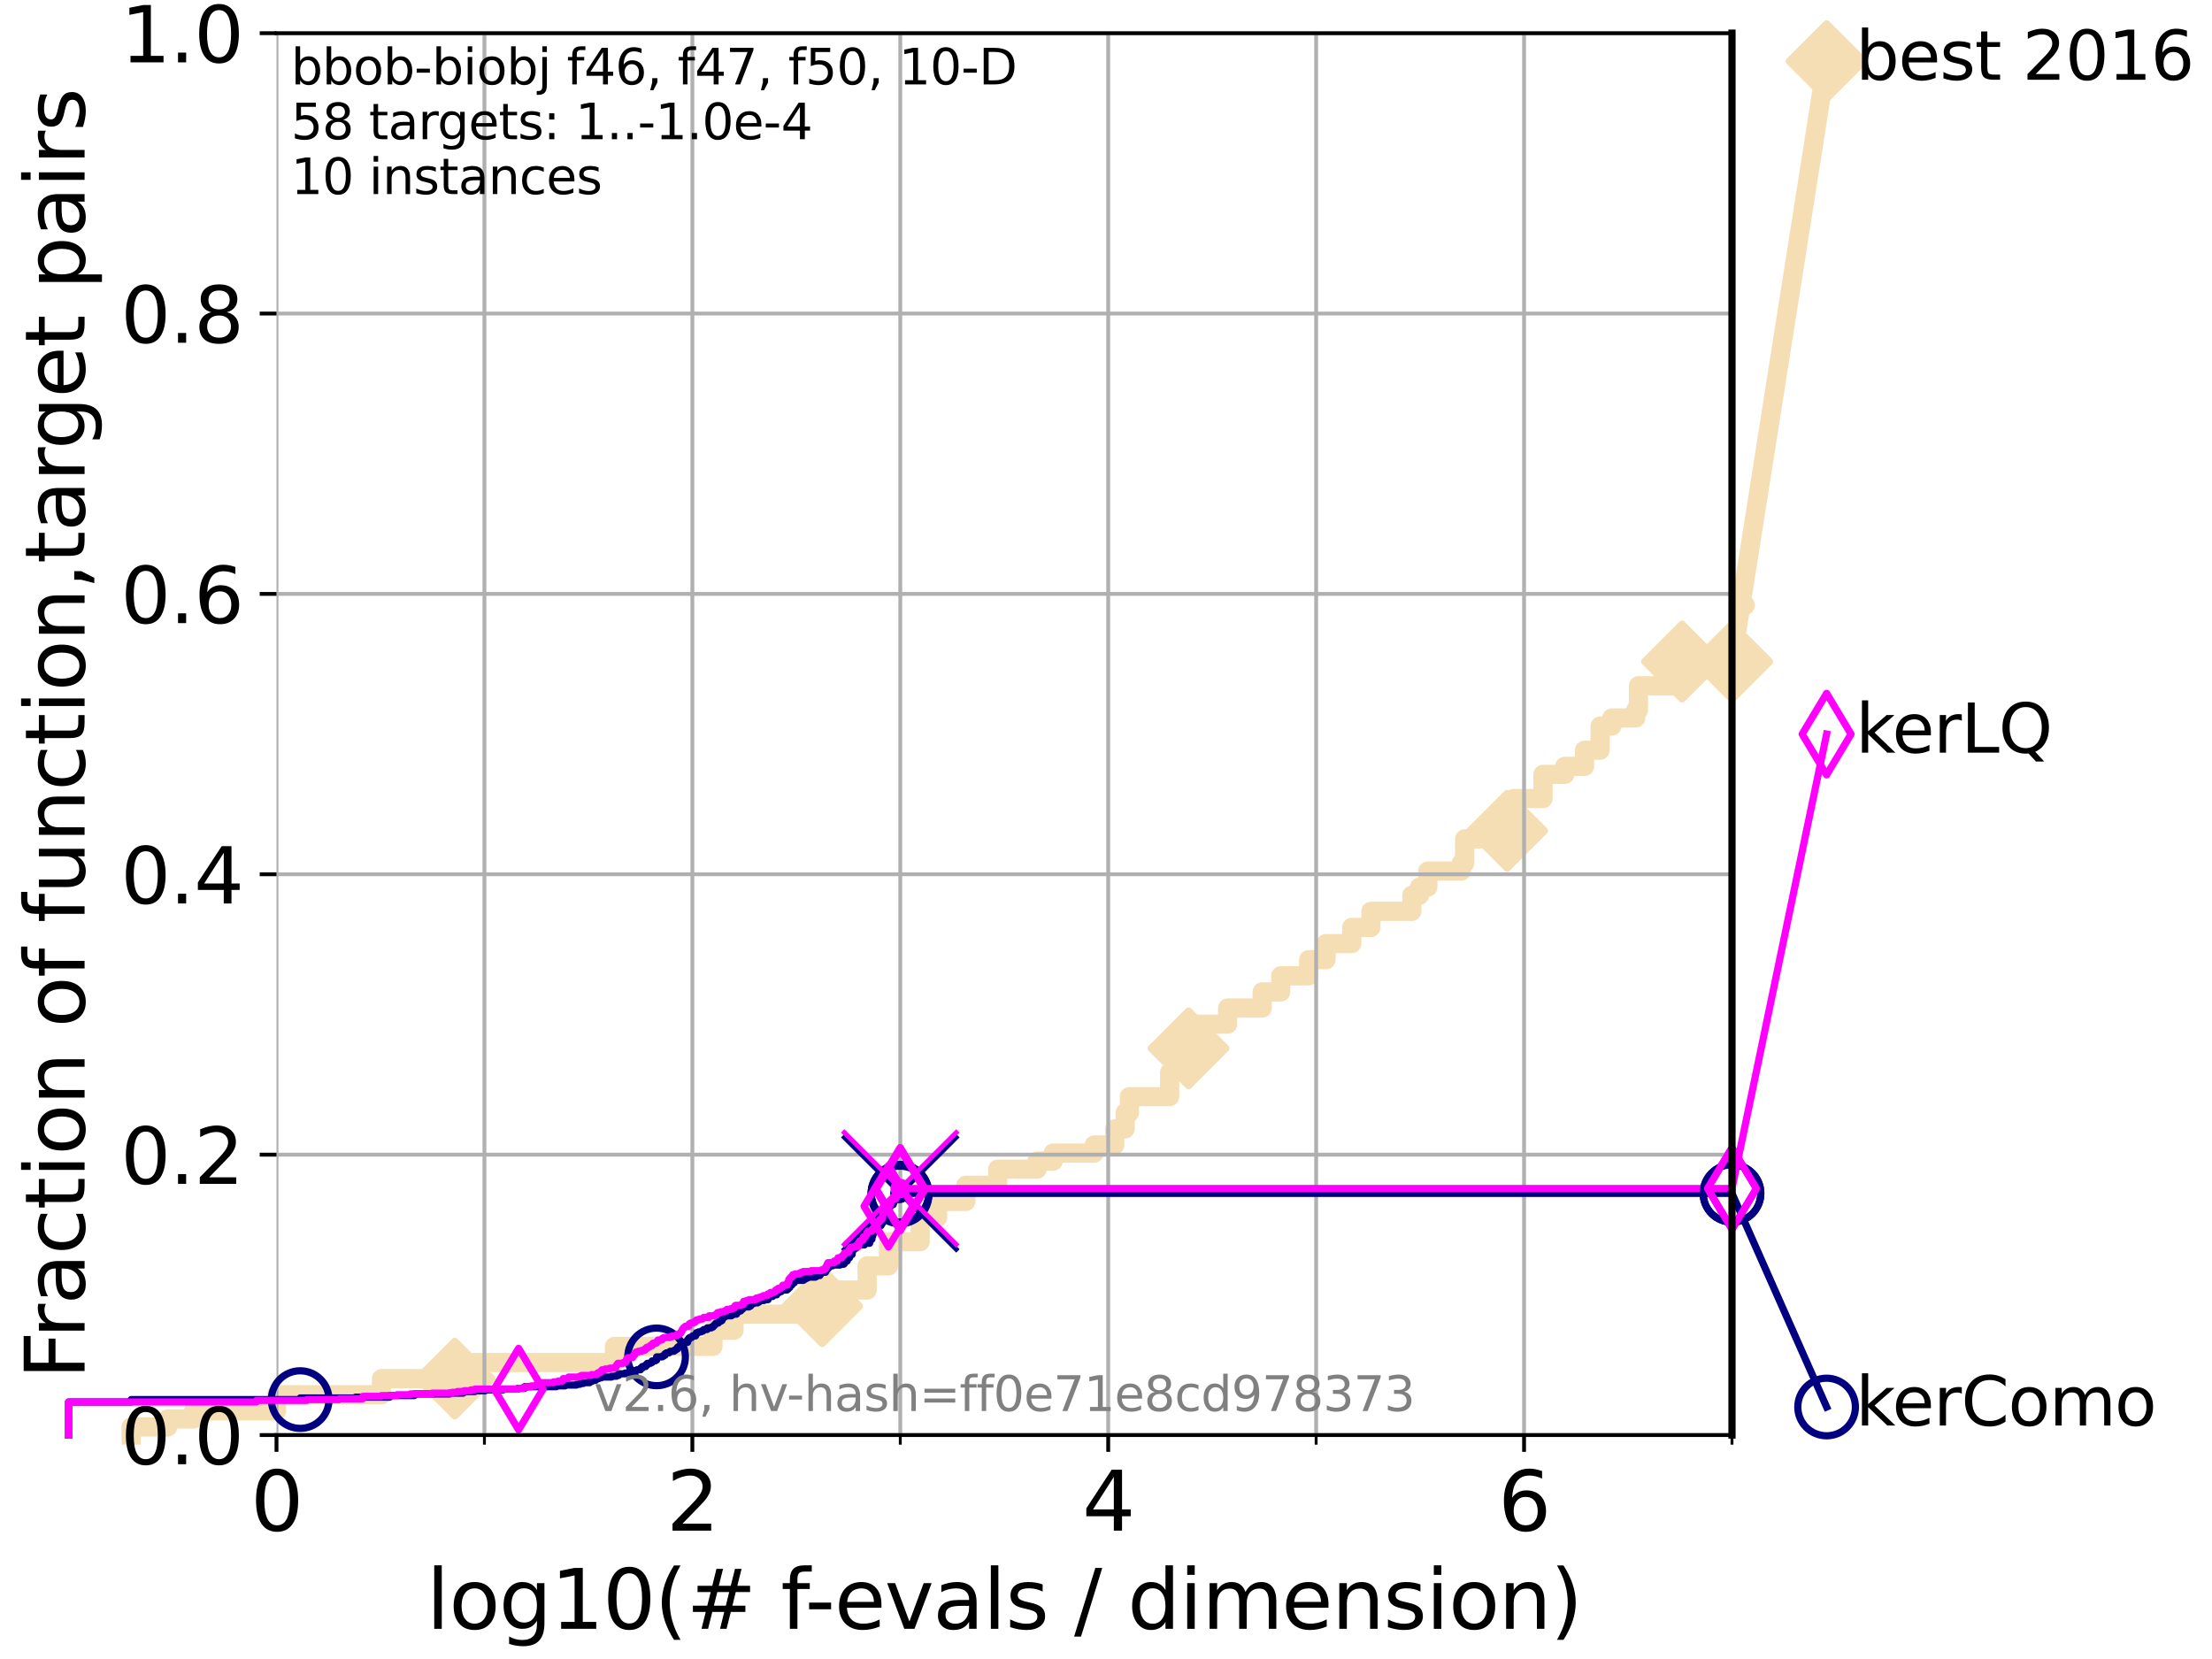 <?xml version="1.0" encoding="utf-8" standalone="no"?>
<!DOCTYPE svg PUBLIC "-//W3C//DTD SVG 1.1//EN"
  "http://www.w3.org/Graphics/SVG/1.1/DTD/svg11.dtd">
<svg xmlns:xlink="http://www.w3.org/1999/xlink" width="460.8pt" height="345.6pt" viewBox="0 0 460.8 345.6" xmlns="http://www.w3.org/2000/svg" version="1.1">
 <defs>
  <style type="text/css">*{stroke-linejoin: round; stroke-linecap: butt}</style>
 </defs>
 <g id="figure_1">
  <g id="patch_1">
   <path d="M 0 345.6 
L 460.8 345.6 
L 460.8 0 
L 0 0 
z
" style="fill: #ffffff"/>
  </g>
  <g id="axes_1">
   <g id="patch_2">
    <path d="M 57.6 298.944 
L 360.806 298.944 
L 360.806 6.912 
L 57.6 6.912 
z
" style="fill: #ffffff"/>
   </g>
   <g id="line2d_1">
    <path d="M 27.324 298.944 
L 27.324 297.266 
L 34.951 297.266 
L 34.951 295.587 
L 40.363 295.587 
L 40.363 293.909 
L 57.6 293.909 
L 57.6 290.552 
L 79.481 290.552 
L 79.481 287.196 
L 94.736 287.196 
L 94.736 283.839 
L 128.001 283.839 
L 128.001 280.482 
L 148.533 280.482 
L 148.533 277.126 
L 152.907 277.126 
L 152.907 273.769 
L 170.459 273.769 
L 170.459 272.09 
L 171.271 272.09 
L 171.271 270.412 
L 172.161 270.412 
L 172.161 268.734 
L 180.641 268.734 
L 180.641 263.699 
L 185.104 263.699 
L 185.104 258.664 
L 191.68 258.664 
L 191.68 253.629 
L 195.322 253.629 
L 195.322 250.272 
L 201.204 250.272 
L 201.204 246.915 
L 207.842 246.915 
L 207.842 243.559 
L 216.043 243.559 
L 216.043 241.88 
L 219.408 241.88 
L 219.408 240.202 
L 227.947 240.202 
L 227.947 238.524 
L 232.221 238.524 
L 232.221 235.167 
L 234.391 235.167 
L 234.391 231.81 
L 235.284 231.81 
L 235.284 228.454 
L 243.655 228.454 
L 243.655 223.418 
L 247.596 223.418 
L 247.596 218.383 
L 249.877 218.383 
L 249.877 213.348 
L 255.731 213.348 
L 255.731 209.992 
L 262.932 209.992 
L 262.932 206.635 
L 266.794 206.635 
L 266.794 203.278 
L 272.617 203.278 
L 272.617 199.922 
L 276.247 199.922 
L 276.247 196.565 
L 281.594 196.565 
L 281.594 193.208 
L 285.587 193.208 
L 285.587 189.852 
L 294.11 189.852 
L 294.11 186.495 
L 295.692 186.495 
L 295.692 184.817 
L 297.444 184.817 
L 297.444 181.46 
L 304.409 181.46 
L 304.409 179.782 
L 305.119 179.782 
L 305.119 174.746 
L 312.685 174.746 
L 312.685 173.068 
L 313.961 173.068 
L 313.961 171.39 
L 315.352 171.39 
L 315.352 166.355 
L 321.434 166.355 
L 321.434 161.32 
L 325.959 161.32 
L 325.959 159.641 
L 330.085 159.641 
L 330.085 156.285 
L 333.328 156.285 
L 333.328 151.25 
L 335.784 151.25 
L 335.784 149.571 
L 340.748 149.571 
L 340.748 147.893 
L 341.316 147.893 
L 341.316 142.858 
L 350.398 142.858 
L 350.398 137.823 
L 360.806 137.823 
" style="fill: none; stroke: #f5deb3; stroke-width: 4; stroke-linecap: square"/>
   </g>
   <g id="line2d_2">
    <defs>
     <path id="medb16f8cad" d="M -0 7.778 
L 7.778 0 
L 0 -7.778 
L -7.778 -0 
z
" style="stroke: #f5deb3; stroke-width: 1.5; stroke-linejoin: miter"/>
    </defs>
    <g>
     <use xlink:href="#medb16f8cad" x="94.736" y="287.196" style="fill: #f5deb3; stroke: #f5deb3; stroke-width: 1.5; stroke-linejoin: miter"/>
     <use xlink:href="#medb16f8cad" x="171.271" y="272.09" style="fill: #f5deb3; stroke: #f5deb3; stroke-width: 1.5; stroke-linejoin: miter"/>
     <use xlink:href="#medb16f8cad" x="247.596" y="218.383" style="fill: #f5deb3; stroke: #f5deb3; stroke-width: 1.5; stroke-linejoin: miter"/>
     <use xlink:href="#medb16f8cad" x="313.961" y="173.068" style="fill: #f5deb3; stroke: #f5deb3; stroke-width: 1.5; stroke-linejoin: miter"/>
     <use xlink:href="#medb16f8cad" x="350.398" y="137.823" style="fill: #f5deb3; stroke: #f5deb3; stroke-width: 1.5; stroke-linejoin: miter"/>
     <use xlink:href="#medb16f8cad" x="360.806" y="137.823" style="fill: #f5deb3; stroke: #f5deb3; stroke-width: 1.5; stroke-linejoin: miter"/>
    </g>
   </g>
   <g id="line2d_3">
    <path style="fill: none; stroke: #f5deb3; stroke-width: 4; stroke-linecap: square"/>
    <g/>
   </g>
   <g id="line2d_4">
    <path d="M 360.806 137.823 
L 380.515 12.753 
" style="fill: none; stroke: #f5deb3; stroke-width: 4; stroke-linecap: square"/>
    <g>
     <use xlink:href="#medb16f8cad" x="360.806" y="137.823" style="fill: #f5deb3; stroke: #f5deb3; stroke-width: 1.5; stroke-linejoin: miter"/>
     <use xlink:href="#medb16f8cad" x="380.515" y="12.753" style="fill: #f5deb3; stroke: #f5deb3; stroke-width: 1.5; stroke-linejoin: miter"/>
    </g>
   </g>
   <g id="matplotlib.axis_1">
    <g id="xtick_1">
     <g id="line2d_5">
      <path d="M 57.6 298.944 
L 57.6 6.912 
" clip-path="url(#p1144f8230e)" style="fill: none; stroke: #b0b0b0; stroke-width: 0.8; stroke-linecap: square"/>
     </g>
     <g id="line2d_6">
      <defs>
       <path id="me367afd638" d="M 0 0 
L 0 3.5 
" style="stroke: #000000; stroke-width: 0.8"/>
      </defs>
      <g>
       <use xlink:href="#me367afd638" x="57.6" y="298.944" style="stroke: #000000; stroke-width: 0.8"/>
      </g>
     </g>
     <g id="text_1">
      <!-- 0 -->
      <g transform="translate(52.192 318.861) scale(0.17 -0.17)">
       <defs>
        <path id="DejaVuSans-30" d="M 2034 4250 
Q 1547 4250 1301 3770 
Q 1056 3291 1056 2328 
Q 1056 1369 1301 889 
Q 1547 409 2034 409 
Q 2525 409 2770 889 
Q 3016 1369 3016 2328 
Q 3016 3291 2770 3770 
Q 2525 4250 2034 4250 
z
M 2034 4750 
Q 2819 4750 3233 4129 
Q 3647 3509 3647 2328 
Q 3647 1150 3233 529 
Q 2819 -91 2034 -91 
Q 1250 -91 836 529 
Q 422 1150 422 2328 
Q 422 3509 836 4129 
Q 1250 4750 2034 4750 
z
" transform="scale(0.016)"/>
       </defs>
       <use xlink:href="#DejaVuSans-30"/>
      </g>
     </g>
    </g>
    <g id="xtick_2">
     <g id="line2d_7">
      <path d="M 144.23 298.944 
L 144.23 6.912 
" clip-path="url(#p1144f8230e)" style="fill: none; stroke: #b0b0b0; stroke-width: 0.8; stroke-linecap: square"/>
     </g>
     <g id="line2d_8">
      <g>
       <use xlink:href="#me367afd638" x="144.23" y="298.944" style="stroke: #000000; stroke-width: 0.8"/>
      </g>
     </g>
     <g id="text_2">
      <!-- 2 -->
      <g transform="translate(138.822 318.861) scale(0.17 -0.17)">
       <defs>
        <path id="DejaVuSans-32" d="M 1228 531 
L 3431 531 
L 3431 0 
L 469 0 
L 469 531 
Q 828 903 1448 1529 
Q 2069 2156 2228 2338 
Q 2531 2678 2651 2914 
Q 2772 3150 2772 3378 
Q 2772 3750 2511 3984 
Q 2250 4219 1831 4219 
Q 1534 4219 1204 4116 
Q 875 4013 500 3803 
L 500 4441 
Q 881 4594 1212 4672 
Q 1544 4750 1819 4750 
Q 2544 4750 2975 4387 
Q 3406 4025 3406 3419 
Q 3406 3131 3298 2873 
Q 3191 2616 2906 2266 
Q 2828 2175 2409 1742 
Q 1991 1309 1228 531 
z
" transform="scale(0.016)"/>
       </defs>
       <use xlink:href="#DejaVuSans-32"/>
      </g>
     </g>
    </g>
    <g id="xtick_3">
     <g id="line2d_9">
      <path d="M 230.861 298.944 
L 230.861 6.912 
" clip-path="url(#p1144f8230e)" style="fill: none; stroke: #b0b0b0; stroke-width: 0.8; stroke-linecap: square"/>
     </g>
     <g id="line2d_10">
      <g>
       <use xlink:href="#me367afd638" x="230.861" y="298.944" style="stroke: #000000; stroke-width: 0.8"/>
      </g>
     </g>
     <g id="text_3">
      <!-- 4 -->
      <g transform="translate(225.453 318.861) scale(0.17 -0.17)">
       <defs>
        <path id="DejaVuSans-34" d="M 2419 4116 
L 825 1625 
L 2419 1625 
L 2419 4116 
z
M 2253 4666 
L 3047 4666 
L 3047 1625 
L 3713 1625 
L 3713 1100 
L 3047 1100 
L 3047 0 
L 2419 0 
L 2419 1100 
L 313 1100 
L 313 1709 
L 2253 4666 
z
" transform="scale(0.016)"/>
       </defs>
       <use xlink:href="#DejaVuSans-34"/>
      </g>
     </g>
    </g>
    <g id="xtick_4">
     <g id="line2d_11">
      <path d="M 317.491 298.944 
L 317.491 6.912 
" clip-path="url(#p1144f8230e)" style="fill: none; stroke: #b0b0b0; stroke-width: 0.8; stroke-linecap: square"/>
     </g>
     <g id="line2d_12">
      <g>
       <use xlink:href="#me367afd638" x="317.491" y="298.944" style="stroke: #000000; stroke-width: 0.8"/>
      </g>
     </g>
     <g id="text_4">
      <!-- 6 -->
      <g transform="translate(312.083 318.861) scale(0.17 -0.17)">
       <defs>
        <path id="DejaVuSans-36" d="M 2113 2584 
Q 1688 2584 1439 2293 
Q 1191 2003 1191 1497 
Q 1191 994 1439 701 
Q 1688 409 2113 409 
Q 2538 409 2786 701 
Q 3034 994 3034 1497 
Q 3034 2003 2786 2293 
Q 2538 2584 2113 2584 
z
M 3366 4563 
L 3366 3988 
Q 3128 4100 2886 4159 
Q 2644 4219 2406 4219 
Q 1781 4219 1451 3797 
Q 1122 3375 1075 2522 
Q 1259 2794 1537 2939 
Q 1816 3084 2150 3084 
Q 2853 3084 3261 2657 
Q 3669 2231 3669 1497 
Q 3669 778 3244 343 
Q 2819 -91 2113 -91 
Q 1303 -91 875 529 
Q 447 1150 447 2328 
Q 447 3434 972 4092 
Q 1497 4750 2381 4750 
Q 2619 4750 2861 4703 
Q 3103 4656 3366 4563 
z
" transform="scale(0.016)"/>
       </defs>
       <use xlink:href="#DejaVuSans-36"/>
      </g>
     </g>
    </g>
    <g id="xtick_5">
     <g id="line2d_13">
      <path d="M 100.915 298.944 
L 100.915 6.912 
" clip-path="url(#p1144f8230e)" style="fill: none; stroke: #b0b0b0; stroke-width: 0.8; stroke-linecap: square"/>
     </g>
     <g id="line2d_14">
      <defs>
       <path id="mad104cb296" d="M 0 0 
L 0 2 
" style="stroke: #000000; stroke-width: 0.6"/>
      </defs>
      <g>
       <use xlink:href="#mad104cb296" x="100.915" y="298.944" style="stroke: #000000; stroke-width: 0.6"/>
      </g>
     </g>
    </g>
    <g id="xtick_6">
     <g id="line2d_15">
      <path d="M 187.546 298.944 
L 187.546 6.912 
" clip-path="url(#p1144f8230e)" style="fill: none; stroke: #b0b0b0; stroke-width: 0.8; stroke-linecap: square"/>
     </g>
     <g id="line2d_16">
      <g>
       <use xlink:href="#mad104cb296" x="187.546" y="298.944" style="stroke: #000000; stroke-width: 0.6"/>
      </g>
     </g>
    </g>
    <g id="xtick_7">
     <g id="line2d_17">
      <path d="M 274.176 298.944 
L 274.176 6.912 
" clip-path="url(#p1144f8230e)" style="fill: none; stroke: #b0b0b0; stroke-width: 0.8; stroke-linecap: square"/>
     </g>
     <g id="line2d_18">
      <g>
       <use xlink:href="#mad104cb296" x="274.176" y="298.944" style="stroke: #000000; stroke-width: 0.6"/>
      </g>
     </g>
    </g>
    <g id="xtick_8">
     <g id="line2d_19">
      <path d="M 360.806 298.944 
L 360.806 6.912 
" clip-path="url(#p1144f8230e)" style="fill: none; stroke: #b0b0b0; stroke-width: 0.8; stroke-linecap: square"/>
     </g>
     <g id="line2d_20">
      <g>
       <use xlink:href="#mad104cb296" x="360.806" y="298.944" style="stroke: #000000; stroke-width: 0.6"/>
      </g>
     </g>
    </g>
    <g id="text_5">
     <!-- log10(# f-evals / dimension) -->
     <g transform="translate(88.823 339.314) scale(0.17 -0.17)">
      <defs>
       <path id="DejaVuSans-6c" d="M 603 4863 
L 1178 4863 
L 1178 0 
L 603 0 
L 603 4863 
z
" transform="scale(0.016)"/>
       <path id="DejaVuSans-6f" d="M 1959 3097 
Q 1497 3097 1228 2736 
Q 959 2375 959 1747 
Q 959 1119 1226 758 
Q 1494 397 1959 397 
Q 2419 397 2687 759 
Q 2956 1122 2956 1747 
Q 2956 2369 2687 2733 
Q 2419 3097 1959 3097 
z
M 1959 3584 
Q 2709 3584 3137 3096 
Q 3566 2609 3566 1747 
Q 3566 888 3137 398 
Q 2709 -91 1959 -91 
Q 1206 -91 779 398 
Q 353 888 353 1747 
Q 353 2609 779 3096 
Q 1206 3584 1959 3584 
z
" transform="scale(0.016)"/>
       <path id="DejaVuSans-67" d="M 2906 1791 
Q 2906 2416 2648 2759 
Q 2391 3103 1925 3103 
Q 1463 3103 1205 2759 
Q 947 2416 947 1791 
Q 947 1169 1205 825 
Q 1463 481 1925 481 
Q 2391 481 2648 825 
Q 2906 1169 2906 1791 
z
M 3481 434 
Q 3481 -459 3084 -895 
Q 2688 -1331 1869 -1331 
Q 1566 -1331 1297 -1286 
Q 1028 -1241 775 -1147 
L 775 -588 
Q 1028 -725 1275 -790 
Q 1522 -856 1778 -856 
Q 2344 -856 2625 -561 
Q 2906 -266 2906 331 
L 2906 616 
Q 2728 306 2450 153 
Q 2172 0 1784 0 
Q 1141 0 747 490 
Q 353 981 353 1791 
Q 353 2603 747 3093 
Q 1141 3584 1784 3584 
Q 2172 3584 2450 3431 
Q 2728 3278 2906 2969 
L 2906 3500 
L 3481 3500 
L 3481 434 
z
" transform="scale(0.016)"/>
       <path id="DejaVuSans-31" d="M 794 531 
L 1825 531 
L 1825 4091 
L 703 3866 
L 703 4441 
L 1819 4666 
L 2450 4666 
L 2450 531 
L 3481 531 
L 3481 0 
L 794 0 
L 794 531 
z
" transform="scale(0.016)"/>
       <path id="DejaVuSans-28" d="M 1984 4856 
Q 1566 4138 1362 3434 
Q 1159 2731 1159 2009 
Q 1159 1288 1364 580 
Q 1569 -128 1984 -844 
L 1484 -844 
Q 1016 -109 783 600 
Q 550 1309 550 2009 
Q 550 2706 781 3412 
Q 1013 4119 1484 4856 
L 1984 4856 
z
" transform="scale(0.016)"/>
       <path id="DejaVuSans-23" d="M 3272 2816 
L 2363 2816 
L 2100 1772 
L 3016 1772 
L 3272 2816 
z
M 2803 4594 
L 2478 3297 
L 3391 3297 
L 3719 4594 
L 4219 4594 
L 3897 3297 
L 4872 3297 
L 4872 2816 
L 3775 2816 
L 3519 1772 
L 4513 1772 
L 4513 1294 
L 3397 1294 
L 3072 0 
L 2572 0 
L 2894 1294 
L 1978 1294 
L 1656 0 
L 1153 0 
L 1478 1294 
L 494 1294 
L 494 1772 
L 1594 1772 
L 1856 2816 
L 850 2816 
L 850 3297 
L 1978 3297 
L 2297 4594 
L 2803 4594 
z
" transform="scale(0.016)"/>
       <path id="DejaVuSans-20" transform="scale(0.016)"/>
       <path id="DejaVuSans-66" d="M 2375 4863 
L 2375 4384 
L 1825 4384 
Q 1516 4384 1395 4259 
Q 1275 4134 1275 3809 
L 1275 3500 
L 2222 3500 
L 2222 3053 
L 1275 3053 
L 1275 0 
L 697 0 
L 697 3053 
L 147 3053 
L 147 3500 
L 697 3500 
L 697 3744 
Q 697 4328 969 4595 
Q 1241 4863 1831 4863 
L 2375 4863 
z
" transform="scale(0.016)"/>
       <path id="DejaVuSans-2d" d="M 313 2009 
L 1997 2009 
L 1997 1497 
L 313 1497 
L 313 2009 
z
" transform="scale(0.016)"/>
       <path id="DejaVuSans-65" d="M 3597 1894 
L 3597 1613 
L 953 1613 
Q 991 1019 1311 708 
Q 1631 397 2203 397 
Q 2534 397 2845 478 
Q 3156 559 3463 722 
L 3463 178 
Q 3153 47 2828 -22 
Q 2503 -91 2169 -91 
Q 1331 -91 842 396 
Q 353 884 353 1716 
Q 353 2575 817 3079 
Q 1281 3584 2069 3584 
Q 2775 3584 3186 3129 
Q 3597 2675 3597 1894 
z
M 3022 2063 
Q 3016 2534 2758 2815 
Q 2500 3097 2075 3097 
Q 1594 3097 1305 2825 
Q 1016 2553 972 2059 
L 3022 2063 
z
" transform="scale(0.016)"/>
       <path id="DejaVuSans-76" d="M 191 3500 
L 800 3500 
L 1894 563 
L 2988 3500 
L 3597 3500 
L 2284 0 
L 1503 0 
L 191 3500 
z
" transform="scale(0.016)"/>
       <path id="DejaVuSans-61" d="M 2194 1759 
Q 1497 1759 1228 1600 
Q 959 1441 959 1056 
Q 959 750 1161 570 
Q 1363 391 1709 391 
Q 2188 391 2477 730 
Q 2766 1069 2766 1631 
L 2766 1759 
L 2194 1759 
z
M 3341 1997 
L 3341 0 
L 2766 0 
L 2766 531 
Q 2569 213 2275 61 
Q 1981 -91 1556 -91 
Q 1019 -91 701 211 
Q 384 513 384 1019 
Q 384 1609 779 1909 
Q 1175 2209 1959 2209 
L 2766 2209 
L 2766 2266 
Q 2766 2663 2505 2880 
Q 2244 3097 1772 3097 
Q 1472 3097 1187 3025 
Q 903 2953 641 2809 
L 641 3341 
Q 956 3463 1253 3523 
Q 1550 3584 1831 3584 
Q 2591 3584 2966 3190 
Q 3341 2797 3341 1997 
z
" transform="scale(0.016)"/>
       <path id="DejaVuSans-73" d="M 2834 3397 
L 2834 2853 
Q 2591 2978 2328 3040 
Q 2066 3103 1784 3103 
Q 1356 3103 1142 2972 
Q 928 2841 928 2578 
Q 928 2378 1081 2264 
Q 1234 2150 1697 2047 
L 1894 2003 
Q 2506 1872 2764 1633 
Q 3022 1394 3022 966 
Q 3022 478 2636 193 
Q 2250 -91 1575 -91 
Q 1294 -91 989 -36 
Q 684 19 347 128 
L 347 722 
Q 666 556 975 473 
Q 1284 391 1588 391 
Q 1994 391 2212 530 
Q 2431 669 2431 922 
Q 2431 1156 2273 1281 
Q 2116 1406 1581 1522 
L 1381 1569 
Q 847 1681 609 1914 
Q 372 2147 372 2553 
Q 372 3047 722 3315 
Q 1072 3584 1716 3584 
Q 2034 3584 2315 3537 
Q 2597 3491 2834 3397 
z
" transform="scale(0.016)"/>
       <path id="DejaVuSans-2f" d="M 1625 4666 
L 2156 4666 
L 531 -594 
L 0 -594 
L 1625 4666 
z
" transform="scale(0.016)"/>
       <path id="DejaVuSans-64" d="M 2906 2969 
L 2906 4863 
L 3481 4863 
L 3481 0 
L 2906 0 
L 2906 525 
Q 2725 213 2448 61 
Q 2172 -91 1784 -91 
Q 1150 -91 751 415 
Q 353 922 353 1747 
Q 353 2572 751 3078 
Q 1150 3584 1784 3584 
Q 2172 3584 2448 3432 
Q 2725 3281 2906 2969 
z
M 947 1747 
Q 947 1113 1208 752 
Q 1469 391 1925 391 
Q 2381 391 2643 752 
Q 2906 1113 2906 1747 
Q 2906 2381 2643 2742 
Q 2381 3103 1925 3103 
Q 1469 3103 1208 2742 
Q 947 2381 947 1747 
z
" transform="scale(0.016)"/>
       <path id="DejaVuSans-69" d="M 603 3500 
L 1178 3500 
L 1178 0 
L 603 0 
L 603 3500 
z
M 603 4863 
L 1178 4863 
L 1178 4134 
L 603 4134 
L 603 4863 
z
" transform="scale(0.016)"/>
       <path id="DejaVuSans-6d" d="M 3328 2828 
Q 3544 3216 3844 3400 
Q 4144 3584 4550 3584 
Q 5097 3584 5394 3201 
Q 5691 2819 5691 2113 
L 5691 0 
L 5113 0 
L 5113 2094 
Q 5113 2597 4934 2840 
Q 4756 3084 4391 3084 
Q 3944 3084 3684 2787 
Q 3425 2491 3425 1978 
L 3425 0 
L 2847 0 
L 2847 2094 
Q 2847 2600 2669 2842 
Q 2491 3084 2119 3084 
Q 1678 3084 1418 2786 
Q 1159 2488 1159 1978 
L 1159 0 
L 581 0 
L 581 3500 
L 1159 3500 
L 1159 2956 
Q 1356 3278 1631 3431 
Q 1906 3584 2284 3584 
Q 2666 3584 2933 3390 
Q 3200 3197 3328 2828 
z
" transform="scale(0.016)"/>
       <path id="DejaVuSans-6e" d="M 3513 2113 
L 3513 0 
L 2938 0 
L 2938 2094 
Q 2938 2591 2744 2837 
Q 2550 3084 2163 3084 
Q 1697 3084 1428 2787 
Q 1159 2491 1159 1978 
L 1159 0 
L 581 0 
L 581 3500 
L 1159 3500 
L 1159 2956 
Q 1366 3272 1645 3428 
Q 1925 3584 2291 3584 
Q 2894 3584 3203 3211 
Q 3513 2838 3513 2113 
z
" transform="scale(0.016)"/>
       <path id="DejaVuSans-29" d="M 513 4856 
L 1013 4856 
Q 1481 4119 1714 3412 
Q 1947 2706 1947 2009 
Q 1947 1309 1714 600 
Q 1481 -109 1013 -844 
L 513 -844 
Q 928 -128 1133 580 
Q 1338 1288 1338 2009 
Q 1338 2731 1133 3434 
Q 928 4138 513 4856 
z
" transform="scale(0.016)"/>
      </defs>
      <use xlink:href="#DejaVuSans-6c"/>
      <use xlink:href="#DejaVuSans-6f" x="27.783"/>
      <use xlink:href="#DejaVuSans-67" x="88.965"/>
      <use xlink:href="#DejaVuSans-31" x="152.441"/>
      <use xlink:href="#DejaVuSans-30" x="216.064"/>
      <use xlink:href="#DejaVuSans-28" x="279.688"/>
      <use xlink:href="#DejaVuSans-23" x="318.701"/>
      <use xlink:href="#DejaVuSans-20" x="402.49"/>
      <use xlink:href="#DejaVuSans-66" x="434.277"/>
      <use xlink:href="#DejaVuSans-2d" x="463.982"/>
      <use xlink:href="#DejaVuSans-65" x="500.066"/>
      <use xlink:href="#DejaVuSans-76" x="561.59"/>
      <use xlink:href="#DejaVuSans-61" x="620.77"/>
      <use xlink:href="#DejaVuSans-6c" x="682.049"/>
      <use xlink:href="#DejaVuSans-73" x="709.832"/>
      <use xlink:href="#DejaVuSans-20" x="761.932"/>
      <use xlink:href="#DejaVuSans-2f" x="793.719"/>
      <use xlink:href="#DejaVuSans-20" x="827.41"/>
      <use xlink:href="#DejaVuSans-64" x="859.197"/>
      <use xlink:href="#DejaVuSans-69" x="922.674"/>
      <use xlink:href="#DejaVuSans-6d" x="950.457"/>
      <use xlink:href="#DejaVuSans-65" x="1047.869"/>
      <use xlink:href="#DejaVuSans-6e" x="1109.393"/>
      <use xlink:href="#DejaVuSans-73" x="1172.771"/>
      <use xlink:href="#DejaVuSans-69" x="1224.871"/>
      <use xlink:href="#DejaVuSans-6f" x="1252.654"/>
      <use xlink:href="#DejaVuSans-6e" x="1313.836"/>
      <use xlink:href="#DejaVuSans-29" x="1377.215"/>
     </g>
    </g>
   </g>
   <g id="matplotlib.axis_2">
    <g id="ytick_1">
     <g id="line2d_21">
      <path d="M 57.6 298.944 
L 360.806 298.944 
" clip-path="url(#p1144f8230e)" style="fill: none; stroke: #b0b0b0; stroke-width: 0.8; stroke-linecap: square"/>
     </g>
     <g id="line2d_22">
      <defs>
       <path id="m3b7d59a477" d="M 0 0 
L -3.5 0 
" style="stroke: #000000; stroke-width: 0.8"/>
      </defs>
      <g>
       <use xlink:href="#m3b7d59a477" x="57.6" y="298.944" style="stroke: #000000; stroke-width: 0.8"/>
      </g>
     </g>
     <g id="text_6">
      <!-- 0.0 -->
      <g transform="translate(25.155 305.023) scale(0.16 -0.16)">
       <defs>
        <path id="DejaVuSans-2e" d="M 684 794 
L 1344 794 
L 1344 0 
L 684 0 
L 684 794 
z
" transform="scale(0.016)"/>
       </defs>
       <use xlink:href="#DejaVuSans-30"/>
       <use xlink:href="#DejaVuSans-2e" x="63.623"/>
       <use xlink:href="#DejaVuSans-30" x="95.41"/>
      </g>
     </g>
    </g>
    <g id="ytick_2">
     <g id="line2d_23">
      <path d="M 57.6 240.538 
L 360.806 240.538 
" clip-path="url(#p1144f8230e)" style="fill: none; stroke: #b0b0b0; stroke-width: 0.8; stroke-linecap: square"/>
     </g>
     <g id="line2d_24">
      <g>
       <use xlink:href="#m3b7d59a477" x="57.6" y="240.538" style="stroke: #000000; stroke-width: 0.8"/>
      </g>
     </g>
     <g id="text_7">
      <!-- 0.2 -->
      <g transform="translate(25.155 246.616) scale(0.16 -0.16)">
       <use xlink:href="#DejaVuSans-30"/>
       <use xlink:href="#DejaVuSans-2e" x="63.623"/>
       <use xlink:href="#DejaVuSans-32" x="95.41"/>
      </g>
     </g>
    </g>
    <g id="ytick_3">
     <g id="line2d_25">
      <path d="M 57.6 182.131 
L 360.806 182.131 
" clip-path="url(#p1144f8230e)" style="fill: none; stroke: #b0b0b0; stroke-width: 0.8; stroke-linecap: square"/>
     </g>
     <g id="line2d_26">
      <g>
       <use xlink:href="#m3b7d59a477" x="57.6" y="182.131" style="stroke: #000000; stroke-width: 0.8"/>
      </g>
     </g>
     <g id="text_8">
      <!-- 0.4 -->
      <g transform="translate(25.155 188.21) scale(0.16 -0.16)">
       <use xlink:href="#DejaVuSans-30"/>
       <use xlink:href="#DejaVuSans-2e" x="63.623"/>
       <use xlink:href="#DejaVuSans-34" x="95.41"/>
      </g>
     </g>
    </g>
    <g id="ytick_4">
     <g id="line2d_27">
      <path d="M 57.6 123.725 
L 360.806 123.725 
" clip-path="url(#p1144f8230e)" style="fill: none; stroke: #b0b0b0; stroke-width: 0.8; stroke-linecap: square"/>
     </g>
     <g id="line2d_28">
      <g>
       <use xlink:href="#m3b7d59a477" x="57.6" y="123.725" style="stroke: #000000; stroke-width: 0.8"/>
      </g>
     </g>
     <g id="text_9">
      <!-- 0.6 -->
      <g transform="translate(25.155 129.804) scale(0.16 -0.16)">
       <use xlink:href="#DejaVuSans-30"/>
       <use xlink:href="#DejaVuSans-2e" x="63.623"/>
       <use xlink:href="#DejaVuSans-36" x="95.41"/>
      </g>
     </g>
    </g>
    <g id="ytick_5">
     <g id="line2d_29">
      <path d="M 57.6 65.318 
L 360.806 65.318 
" clip-path="url(#p1144f8230e)" style="fill: none; stroke: #b0b0b0; stroke-width: 0.8; stroke-linecap: square"/>
     </g>
     <g id="line2d_30">
      <g>
       <use xlink:href="#m3b7d59a477" x="57.6" y="65.318" style="stroke: #000000; stroke-width: 0.8"/>
      </g>
     </g>
     <g id="text_10">
      <!-- 0.8 -->
      <g transform="translate(25.155 71.397) scale(0.16 -0.16)">
       <defs>
        <path id="DejaVuSans-38" d="M 2034 2216 
Q 1584 2216 1326 1975 
Q 1069 1734 1069 1313 
Q 1069 891 1326 650 
Q 1584 409 2034 409 
Q 2484 409 2743 651 
Q 3003 894 3003 1313 
Q 3003 1734 2745 1975 
Q 2488 2216 2034 2216 
z
M 1403 2484 
Q 997 2584 770 2862 
Q 544 3141 544 3541 
Q 544 4100 942 4425 
Q 1341 4750 2034 4750 
Q 2731 4750 3128 4425 
Q 3525 4100 3525 3541 
Q 3525 3141 3298 2862 
Q 3072 2584 2669 2484 
Q 3125 2378 3379 2068 
Q 3634 1759 3634 1313 
Q 3634 634 3220 271 
Q 2806 -91 2034 -91 
Q 1263 -91 848 271 
Q 434 634 434 1313 
Q 434 1759 690 2068 
Q 947 2378 1403 2484 
z
M 1172 3481 
Q 1172 3119 1398 2916 
Q 1625 2713 2034 2713 
Q 2441 2713 2670 2916 
Q 2900 3119 2900 3481 
Q 2900 3844 2670 4047 
Q 2441 4250 2034 4250 
Q 1625 4250 1398 4047 
Q 1172 3844 1172 3481 
z
" transform="scale(0.016)"/>
       </defs>
       <use xlink:href="#DejaVuSans-30"/>
       <use xlink:href="#DejaVuSans-2e" x="63.623"/>
       <use xlink:href="#DejaVuSans-38" x="95.41"/>
      </g>
     </g>
    </g>
    <g id="ytick_6">
     <g id="line2d_31">
      <path d="M 57.6 6.912 
L 360.806 6.912 
" clip-path="url(#p1144f8230e)" style="fill: none; stroke: #b0b0b0; stroke-width: 0.8; stroke-linecap: square"/>
     </g>
     <g id="line2d_32">
      <g>
       <use xlink:href="#m3b7d59a477" x="57.6" y="6.912" style="stroke: #000000; stroke-width: 0.8"/>
      </g>
     </g>
     <g id="text_11">
      <!-- 1.0 -->
      <g transform="translate(25.155 12.991) scale(0.16 -0.16)">
       <use xlink:href="#DejaVuSans-31"/>
       <use xlink:href="#DejaVuSans-2e" x="63.623"/>
       <use xlink:href="#DejaVuSans-30" x="95.41"/>
      </g>
     </g>
    </g>
    <g id="text_12">
     <!-- Fraction of function,target pairs -->
     <g transform="translate(17.62 287.313) rotate(-90) scale(0.17 -0.17)">
      <defs>
       <path id="DejaVuSans-46" d="M 628 4666 
L 3309 4666 
L 3309 4134 
L 1259 4134 
L 1259 2759 
L 3109 2759 
L 3109 2228 
L 1259 2228 
L 1259 0 
L 628 0 
L 628 4666 
z
" transform="scale(0.016)"/>
       <path id="DejaVuSans-72" d="M 2631 2963 
Q 2534 3019 2420 3045 
Q 2306 3072 2169 3072 
Q 1681 3072 1420 2755 
Q 1159 2438 1159 1844 
L 1159 0 
L 581 0 
L 581 3500 
L 1159 3500 
L 1159 2956 
Q 1341 3275 1631 3429 
Q 1922 3584 2338 3584 
Q 2397 3584 2469 3576 
Q 2541 3569 2628 3553 
L 2631 2963 
z
" transform="scale(0.016)"/>
       <path id="DejaVuSans-63" d="M 3122 3366 
L 3122 2828 
Q 2878 2963 2633 3030 
Q 2388 3097 2138 3097 
Q 1578 3097 1268 2742 
Q 959 2388 959 1747 
Q 959 1106 1268 751 
Q 1578 397 2138 397 
Q 2388 397 2633 464 
Q 2878 531 3122 666 
L 3122 134 
Q 2881 22 2623 -34 
Q 2366 -91 2075 -91 
Q 1284 -91 818 406 
Q 353 903 353 1747 
Q 353 2603 823 3093 
Q 1294 3584 2113 3584 
Q 2378 3584 2631 3529 
Q 2884 3475 3122 3366 
z
" transform="scale(0.016)"/>
       <path id="DejaVuSans-74" d="M 1172 4494 
L 1172 3500 
L 2356 3500 
L 2356 3053 
L 1172 3053 
L 1172 1153 
Q 1172 725 1289 603 
Q 1406 481 1766 481 
L 2356 481 
L 2356 0 
L 1766 0 
Q 1100 0 847 248 
Q 594 497 594 1153 
L 594 3053 
L 172 3053 
L 172 3500 
L 594 3500 
L 594 4494 
L 1172 4494 
z
" transform="scale(0.016)"/>
       <path id="DejaVuSans-75" d="M 544 1381 
L 544 3500 
L 1119 3500 
L 1119 1403 
Q 1119 906 1312 657 
Q 1506 409 1894 409 
Q 2359 409 2629 706 
Q 2900 1003 2900 1516 
L 2900 3500 
L 3475 3500 
L 3475 0 
L 2900 0 
L 2900 538 
Q 2691 219 2414 64 
Q 2138 -91 1772 -91 
Q 1169 -91 856 284 
Q 544 659 544 1381 
z
M 1991 3584 
L 1991 3584 
z
" transform="scale(0.016)"/>
       <path id="DejaVuSans-2c" d="M 750 794 
L 1409 794 
L 1409 256 
L 897 -744 
L 494 -744 
L 750 256 
L 750 794 
z
" transform="scale(0.016)"/>
       <path id="DejaVuSans-70" d="M 1159 525 
L 1159 -1331 
L 581 -1331 
L 581 3500 
L 1159 3500 
L 1159 2969 
Q 1341 3281 1617 3432 
Q 1894 3584 2278 3584 
Q 2916 3584 3314 3078 
Q 3713 2572 3713 1747 
Q 3713 922 3314 415 
Q 2916 -91 2278 -91 
Q 1894 -91 1617 61 
Q 1341 213 1159 525 
z
M 3116 1747 
Q 3116 2381 2855 2742 
Q 2594 3103 2138 3103 
Q 1681 3103 1420 2742 
Q 1159 2381 1159 1747 
Q 1159 1113 1420 752 
Q 1681 391 2138 391 
Q 2594 391 2855 752 
Q 3116 1113 3116 1747 
z
" transform="scale(0.016)"/>
      </defs>
      <use xlink:href="#DejaVuSans-46"/>
      <use xlink:href="#DejaVuSans-72" x="50.27"/>
      <use xlink:href="#DejaVuSans-61" x="91.383"/>
      <use xlink:href="#DejaVuSans-63" x="152.662"/>
      <use xlink:href="#DejaVuSans-74" x="207.643"/>
      <use xlink:href="#DejaVuSans-69" x="246.852"/>
      <use xlink:href="#DejaVuSans-6f" x="274.635"/>
      <use xlink:href="#DejaVuSans-6e" x="335.816"/>
      <use xlink:href="#DejaVuSans-20" x="399.195"/>
      <use xlink:href="#DejaVuSans-6f" x="430.982"/>
      <use xlink:href="#DejaVuSans-66" x="492.164"/>
      <use xlink:href="#DejaVuSans-20" x="527.369"/>
      <use xlink:href="#DejaVuSans-66" x="559.156"/>
      <use xlink:href="#DejaVuSans-75" x="594.361"/>
      <use xlink:href="#DejaVuSans-6e" x="657.74"/>
      <use xlink:href="#DejaVuSans-63" x="721.119"/>
      <use xlink:href="#DejaVuSans-74" x="776.1"/>
      <use xlink:href="#DejaVuSans-69" x="815.309"/>
      <use xlink:href="#DejaVuSans-6f" x="843.092"/>
      <use xlink:href="#DejaVuSans-6e" x="904.273"/>
      <use xlink:href="#DejaVuSans-2c" x="967.652"/>
      <use xlink:href="#DejaVuSans-74" x="999.439"/>
      <use xlink:href="#DejaVuSans-61" x="1038.648"/>
      <use xlink:href="#DejaVuSans-72" x="1099.928"/>
      <use xlink:href="#DejaVuSans-67" x="1139.291"/>
      <use xlink:href="#DejaVuSans-65" x="1202.768"/>
      <use xlink:href="#DejaVuSans-74" x="1264.291"/>
      <use xlink:href="#DejaVuSans-20" x="1303.5"/>
      <use xlink:href="#DejaVuSans-70" x="1335.287"/>
      <use xlink:href="#DejaVuSans-61" x="1398.764"/>
      <use xlink:href="#DejaVuSans-69" x="1460.043"/>
      <use xlink:href="#DejaVuSans-72" x="1487.826"/>
      <use xlink:href="#DejaVuSans-73" x="1528.939"/>
     </g>
    </g>
   </g>
   <g id="line2d_33">
    <defs>
     <path id="meb9ff65adb" d="M 0 1.5 
C 0.398 1.5 0.779 1.342 1.061 1.061 
C 1.342 0.779 1.5 0.398 1.5 0 
C 1.5 -0.398 1.342 -0.779 1.061 -1.061 
C 0.779 -1.342 0.398 -1.5 0 -1.5 
C -0.398 -1.5 -0.779 -1.342 -1.061 -1.061 
C -1.342 -0.779 -1.5 -0.398 -1.5 0 
C -1.5 0.398 -1.342 0.779 -1.061 1.061 
C -0.779 1.342 -0.398 1.5 0 1.5 
z
" style="stroke: #f5deb3"/>
    </defs>
    <g>
     <use xlink:href="#meb9ff65adb" x="363.554" y="126.074" style="fill: #f5deb3; stroke: #f5deb3"/>
     <use xlink:href="#meb9ff65adb" x="363.554" y="126.074" style="fill: #f5deb3; stroke: #f5deb3"/>
    </g>
   </g>
   <g id="line2d_34">
    <defs>
     <path id="mf53eb858ee" d="M 0 1.5 
C 0.398 1.5 0.779 1.342 1.061 1.061 
C 1.342 0.779 1.5 0.398 1.5 0 
C 1.5 -0.398 1.342 -0.779 1.061 -1.061 
C 0.779 -1.342 0.398 -1.5 0 -1.5 
C -0.398 -1.5 -0.779 -1.342 -1.061 -1.061 
C -1.342 -0.779 -1.5 -0.398 -1.5 0 
C -1.5 0.398 -1.342 0.779 -1.061 1.061 
C -0.779 1.342 -0.398 1.5 0 1.5 
z
" style="stroke: #000080"/>
    </defs>
    <g>
     <use xlink:href="#mf53eb858ee" x="187.485" y="248.594" style="fill: #000080; stroke: #000080"/>
     <use xlink:href="#mf53eb858ee" x="187.485" y="248.594" style="fill: #000080; stroke: #000080"/>
    </g>
   </g>
   <g id="line2d_35">
    <path d="M 14.285 298.944 
L 14.285 292.063 
L 27.324 292.063 
L 27.324 291.559 
L 62.535 291.559 
L 62.535 291.224 
L 74.069 291.224 
L 74.069 291.056 
L 81.166 291.056 
L 81.166 290.72 
L 86.307 290.72 
L 86.307 290.384 
L 93.66 290.384 
L 93.66 290.217 
L 96.481 290.217 
L 96.481 289.881 
L 98.933 289.881 
L 98.933 289.713 
L 101.102 289.713 
L 101.102 289.545 
L 104.809 289.545 
L 104.809 289.377 
L 107.905 289.377 
L 107.905 289.21 
L 109.28 289.21 
L 109.28 288.874 
L 115.918 288.874 
L 115.918 288.706 
L 117.695 288.706 
L 117.695 288.538 
L 120.081 288.538 
L 120.081 288.37 
L 120.814 288.37 
L 120.814 288.203 
L 121.519 288.203 
L 121.519 288.035 
L 122.855 288.035 
L 122.855 287.699 
L 123.488 287.699 
L 123.488 287.531 
L 124.102 287.531 
L 124.102 287.196 
L 124.695 287.196 
L 124.695 287.028 
L 125.271 287.028 
L 125.271 286.86 
L 127.412 286.86 
L 127.412 286.692 
L 128.398 286.692 
L 128.398 286.524 
L 128.872 286.524 
L 128.872 286.189 
L 130.226 286.189 
L 130.226 286.021 
L 131.078 286.021 
L 131.078 285.853 
L 131.49 285.853 
L 131.49 285.517 
L 132.674 285.517 
L 132.674 285.349 
L 133.424 285.349 
L 133.424 285.014 
L 133.788 285.014 
L 133.788 284.678 
L 134.495 284.678 
L 134.495 284.342 
L 134.839 284.342 
L 134.839 284.007 
L 135.509 284.007 
L 135.509 283.839 
L 135.835 283.839 
L 135.835 283.503 
L 136.471 283.503 
L 136.471 283.335 
L 136.781 283.335 
L 136.781 282.664 
L 137.972 282.664 
L 137.972 282.496 
L 138.259 282.496 
L 138.259 282.328 
L 138.541 282.328 
L 138.541 281.993 
L 138.819 281.993 
L 138.819 281.825 
L 139.363 281.825 
L 139.363 281.657 
L 139.629 281.657 
L 139.629 281.489 
L 140.405 281.489 
L 140.405 281.321 
L 140.657 281.321 
L 140.657 281.154 
L 140.906 281.154 
L 140.906 280.986 
L 141.151 280.986 
L 141.151 280.65 
L 141.393 280.65 
L 141.393 280.482 
L 141.632 280.482 
L 141.632 280.314 
L 141.868 280.314 
L 141.868 280.147 
L 142.102 280.147 
L 142.102 279.979 
L 142.332 279.979 
L 142.332 279.643 
L 143.226 279.643 
L 143.226 279.14 
L 143.443 279.14 
L 143.443 278.804 
L 143.657 278.804 
L 143.657 278.636 
L 144.079 278.636 
L 144.079 278.468 
L 144.287 278.468 
L 144.287 278.3 
L 144.896 278.3 
L 144.896 277.965 
L 145.094 277.965 
L 145.094 277.629 
L 145.486 277.629 
L 145.486 277.461 
L 146.058 277.461 
L 146.058 277.293 
L 146.429 277.293 
L 146.429 277.126 
L 146.613 277.126 
L 146.613 276.958 
L 147.328 276.958 
L 147.328 276.622 
L 148.186 276.622 
L 148.186 276.454 
L 148.518 276.454 
L 148.518 276.286 
L 148.682 276.286 
L 148.682 276.119 
L 148.845 276.119 
L 148.845 275.951 
L 149.006 275.951 
L 149.006 275.783 
L 149.166 275.783 
L 149.166 275.615 
L 149.637 275.615 
L 149.637 275.447 
L 149.792 275.447 
L 149.792 275.279 
L 150.097 275.279 
L 150.097 275.112 
L 150.398 275.112 
L 150.398 274.776 
L 150.547 274.776 
L 150.547 274.608 
L 150.694 274.608 
L 150.694 274.272 
L 151.129 274.272 
L 151.129 274.104 
L 152.377 274.104 
L 152.377 273.937 
L 152.644 273.937 
L 152.644 273.769 
L 153.421 273.769 
L 153.421 273.601 
L 153.548 273.601 
L 153.548 273.433 
L 153.674 273.433 
L 153.674 273.265 
L 153.798 273.265 
L 153.798 273.097 
L 154.29 273.097 
L 154.29 272.93 
L 154.41 272.93 
L 154.41 272.762 
L 154.65 272.762 
L 154.65 272.594 
L 154.768 272.594 
L 154.768 272.426 
L 155.003 272.426 
L 155.003 272.258 
L 156.025 272.258 
L 156.025 272.09 
L 156.354 272.09 
L 156.354 271.755 
L 156.57 271.755 
L 156.57 271.587 
L 156.995 271.587 
L 156.995 271.419 
L 157.816 271.419 
L 157.816 271.251 
L 158.116 271.251 
L 158.116 271.083 
L 158.312 271.083 
L 158.312 270.916 
L 159.173 270.916 
L 159.173 270.748 
L 159.997 270.748 
L 160.086 270.244 
L 160.263 270.244 
L 160.263 270.076 
L 160.956 270.076 
L 160.956 269.741 
L 161.788 269.741 
L 161.788 269.237 
L 162.349 269.237 
L 162.349 269.069 
L 162.74 269.069 
L 162.817 268.734 
L 163.939 268.734 
L 163.939 268.566 
L 164.155 268.566 
L 164.155 268.23 
L 164.511 268.23 
L 164.511 267.895 
L 164.651 267.895 
L 164.651 267.727 
L 164.928 267.727 
L 164.928 267.559 
L 165.066 267.559 
L 165.066 267.391 
L 165.202 267.391 
L 165.202 267.223 
L 165.471 267.223 
L 165.471 266.888 
L 165.671 266.888 
L 165.671 266.72 
L 167.378 266.72 
L 167.378 266.552 
L 167.619 266.552 
L 167.619 266.384 
L 167.915 266.384 
L 167.915 266.216 
L 168.264 266.216 
L 168.264 266.048 
L 169.866 266.048 
L 169.866 265.881 
L 170.181 265.881 
L 170.181 265.713 
L 170.796 265.713 
L 170.847 265.377 
L 171.047 265.377 
L 171.096 265.041 
L 171.969 265.041 
L 172.016 264.706 
L 172.157 264.706 
L 172.157 264.37 
L 172.39 264.37 
L 172.39 264.202 
L 172.575 264.202 
L 172.575 263.867 
L 172.712 263.867 
L 172.712 263.699 
L 173.426 263.699 
L 173.426 263.531 
L 175.022 263.531 
L 175.022 263.363 
L 175.772 263.363 
L 175.772 263.195 
L 175.926 263.195 
L 175.965 262.86 
L 176.193 262.86 
L 176.193 262.692 
L 176.493 262.692 
L 176.493 262.188 
L 176.715 262.188 
L 176.715 262.02 
L 176.971 262.02 
L 176.971 261.517 
L 177.116 261.517 
L 177.116 261.349 
L 177.508 261.349 
L 177.579 260.678 
L 177.649 260.678 
L 177.753 260.174 
L 178.064 260.174 
L 178.064 260.006 
L 178.37 260.006 
L 178.471 259.503 
L 178.571 259.503 
L 178.571 259.335 
L 180.076 259.335 
L 180.076 259.167 
L 180.23 259.167 
L 180.23 258.999 
L 181.153 258.999 
L 181.211 258.496 
L 181.327 258.496 
L 181.327 258.16 
L 181.641 258.16 
L 181.669 257.489 
L 181.81 257.489 
L 181.894 256.985 
L 181.95 256.985 
L 181.95 256.818 
L 182.089 256.818 
L 182.199 256.146 
L 182.226 256.146 
L 182.226 255.978 
L 182.363 255.978 
L 182.418 255.643 
L 182.634 255.643 
L 182.661 255.307 
L 183.551 255.307 
L 183.653 254.971 
L 183.73 254.971 
L 183.73 254.804 
L 183.856 254.804 
L 183.956 254.3 
L 184.056 254.3 
L 184.081 253.964 
L 184.353 253.964 
L 184.402 253.629 
L 184.475 253.629 
L 184.572 253.293 
L 184.645 253.293 
L 184.645 253.125 
L 184.813 253.125 
L 184.837 252.622 
L 185.027 252.622 
L 185.098 251.95 
L 185.216 251.95 
L 185.216 251.615 
L 185.332 251.615 
L 185.356 251.279 
L 185.564 251.279 
L 185.564 250.943 
L 186.063 250.943 
L 186.063 250.608 
L 186.197 250.608 
L 186.307 250.104 
L 186.33 250.104 
L 186.33 249.936 
L 187.002 249.936 
L 187.023 249.433 
L 187.15 249.433 
L 187.192 249.097 
L 187.465 249.097 
L 187.485 248.594 
L 360.806 248.594 
L 360.806 248.594 
" style="fill: none; stroke: #000080; stroke-width: 1.5; stroke-linecap: square"/>
   </g>
   <g id="line2d_36">
    <defs>
     <path id="mec1a6bbae4" d="M 0 6 
C 1.591 6 3.117 5.368 4.243 4.243 
C 5.368 3.117 6 1.591 6 0 
C 6 -1.591 5.368 -3.117 4.243 -4.243 
C 3.117 -5.368 1.591 -6 0 -6 
C -1.591 -6 -3.117 -5.368 -4.243 -4.243 
C -5.368 -3.117 -6 -1.591 -6 0 
C -6 1.591 -5.368 3.117 -4.243 4.243 
C -3.117 5.368 -1.591 6 0 6 
z
" style="stroke: #000080; stroke-width: 1.5"/>
    </defs>
    <g>
     <use xlink:href="#mec1a6bbae4" x="62.535" y="291.559" style="fill-opacity: 0; stroke: #000080; stroke-width: 1.5"/>
     <use xlink:href="#mec1a6bbae4" x="136.781" y="282.664" style="fill-opacity: 0; stroke: #000080; stroke-width: 1.5"/>
     <use xlink:href="#mec1a6bbae4" x="187.485" y="248.929" style="fill-opacity: 0; stroke: #000080; stroke-width: 1.5"/>
     <use xlink:href="#mec1a6bbae4" x="187.485" y="248.594" style="fill-opacity: 0; stroke: #000080; stroke-width: 1.5"/>
     <use xlink:href="#mec1a6bbae4" x="187.485" y="248.594" style="fill-opacity: 0; stroke: #000080; stroke-width: 1.5"/>
     <use xlink:href="#mec1a6bbae4" x="360.806" y="248.594" style="fill-opacity: 0; stroke: #000080; stroke-width: 1.5"/>
    </g>
   </g>
   <g id="line2d_37">
    <path style="fill: none; stroke: #000080; stroke-width: 1.5; stroke-linecap: square"/>
    <g/>
   </g>
   <g id="line2d_38">
    <path d="M 187.546 248.594 
" clip-path="url(#p1144f8230e)" style="fill: none; stroke: #000080; stroke-width: 1.5; stroke-linecap: square"/>
    <defs>
     <path id="mab17d43eec" d="M -12 12 
L 12 -12 
M -12 -12 
L 12 12 
" style="stroke: #000080"/>
    </defs>
    <g clip-path="url(#p1144f8230e)">
     <use xlink:href="#mab17d43eec" x="187.546" y="248.594" style="fill: #000080; stroke: #000080"/>
    </g>
   </g>
   <g id="line2d_39">
    <defs>
     <path id="m8c519de1d6" d="M 0 1.5 
C 0.398 1.5 0.779 1.342 1.061 1.061 
C 1.342 0.779 1.5 0.398 1.5 0 
C 1.5 -0.398 1.342 -0.779 1.061 -1.061 
C 0.779 -1.342 0.398 -1.5 0 -1.5 
C -0.398 -1.5 -0.779 -1.342 -1.061 -1.061 
C -1.342 -0.779 -1.5 -0.398 -1.5 0 
C -1.5 0.398 -1.342 0.779 -1.061 1.061 
C -0.779 1.342 -0.398 1.5 0 1.5 
z
" style="stroke: #ff00ff"/>
    </defs>
    <g>
     <use xlink:href="#m8c519de1d6" x="187.529" y="247.587" style="fill: #ff00ff; stroke: #ff00ff"/>
     <use xlink:href="#m8c519de1d6" x="187.529" y="247.587" style="fill: #ff00ff; stroke: #ff00ff"/>
    </g>
   </g>
   <g id="line2d_40">
    <path d="M 14.285 298.944 
L 14.285 292.063 
L 53.402 292.063 
L 53.402 291.727 
L 63.93 291.727 
L 63.93 291.559 
L 70.639 291.559 
L 70.639 291.391 
L 75.575 291.391 
L 75.575 290.888 
L 79.481 290.888 
L 79.481 290.72 
L 82.713 290.72 
L 82.713 290.552 
L 85.471 290.552 
L 85.471 290.384 
L 90.008 290.384 
L 90.008 290.217 
L 94.206 290.217 
L 94.206 290.049 
L 95.251 290.049 
L 95.251 289.881 
L 96.718 289.881 
L 96.718 289.713 
L 98.078 289.713 
L 98.078 289.545 
L 98.933 289.545 
L 98.933 289.377 
L 108.034 289.377 
L 108.034 289.21 
L 109.038 289.21 
L 109.038 289.042 
L 109.757 289.042 
L 109.757 288.874 
L 110.675 288.874 
L 110.675 288.706 
L 111.55 288.706 
L 111.55 288.538 
L 112.18 288.538 
L 112.18 288.203 
L 112.69 288.203 
L 112.69 288.035 
L 115.315 288.035 
L 115.315 287.867 
L 116.253 287.867 
L 116.253 287.699 
L 117.147 287.699 
L 117.227 287.363 
L 117.306 287.363 
L 117.306 287.196 
L 118.302 287.196 
L 118.302 287.028 
L 118.451 287.028 
L 118.451 286.86 
L 120.683 286.86 
L 120.683 286.692 
L 121.138 286.692 
L 121.138 286.524 
L 123.203 286.524 
L 123.203 286.356 
L 124.32 286.356 
L 124.32 286.189 
L 124.482 286.189 
L 124.482 286.021 
L 124.854 286.021 
L 124.854 285.853 
L 125.168 285.853 
L 125.271 285.517 
L 125.425 285.517 
L 125.425 285.349 
L 126.078 285.349 
L 126.078 285.182 
L 126.994 285.182 
L 126.994 285.014 
L 128.001 285.014 
L 128.001 284.846 
L 128.31 284.846 
L 128.354 284.51 
L 128.441 284.51 
L 128.441 284.342 
L 128.658 284.342 
L 128.701 284.007 
L 129.826 284.007 
L 129.826 283.839 
L 130.305 283.839 
L 130.345 283.503 
L 130.462 283.503 
L 130.502 283.168 
L 130.734 283.168 
L 130.773 282.832 
L 131.784 282.832 
L 131.857 282.496 
L 131.965 282.496 
L 131.965 282.328 
L 132.181 282.328 
L 132.216 281.993 
L 132.323 281.993 
L 132.323 281.825 
L 132.464 281.825 
L 132.464 281.657 
L 132.95 281.657 
L 132.95 281.489 
L 133.623 281.489 
L 133.623 281.321 
L 134.273 281.321 
L 134.337 280.986 
L 134.715 280.986 
L 134.746 280.65 
L 135.238 280.65 
L 135.238 280.482 
L 135.419 280.482 
L 135.419 280.314 
L 135.864 280.314 
L 135.864 279.979 
L 136.04 279.979 
L 136.04 279.811 
L 136.725 279.811 
L 136.781 279.475 
L 137.058 279.475 
L 137.086 279.14 
L 137.893 279.14 
L 137.972 278.804 
L 138.259 278.804 
L 138.259 278.636 
L 139.484 278.636 
L 139.484 278.468 
L 140.033 278.468 
L 140.033 278.3 
L 140.906 278.3 
L 140.906 278.133 
L 141.018 278.133 
L 141.018 277.965 
L 141.524 277.965 
L 141.524 277.797 
L 141.697 277.797 
L 141.697 277.629 
L 141.89 277.629 
L 141.953 277.293 
L 142.08 277.293 
L 142.123 276.958 
L 142.248 276.958 
L 142.248 276.79 
L 142.373 276.79 
L 142.373 276.622 
L 142.559 276.622 
L 142.559 276.454 
L 142.764 276.454 
L 142.764 276.286 
L 143.502 276.286 
L 143.58 275.783 
L 143.831 275.783 
L 143.831 275.615 
L 144.418 275.615 
L 144.418 275.447 
L 144.805 275.447 
L 144.914 275.112 
L 145.112 275.112 
L 145.112 274.944 
L 145.696 274.944 
L 145.696 274.776 
L 146.362 274.776 
L 146.362 274.608 
L 146.579 274.608 
L 146.579 274.44 
L 147.707 274.44 
L 147.707 274.104 
L 148.874 274.104 
L 148.874 273.937 
L 149.18 273.937 
L 149.18 273.769 
L 149.453 273.769 
L 149.482 273.433 
L 150.097 273.433 
L 150.097 273.265 
L 150.906 273.265 
L 150.906 273.097 
L 151.285 273.097 
L 151.285 272.93 
L 151.414 272.93 
L 151.414 272.762 
L 152.304 272.762 
L 152.304 272.594 
L 152.752 272.594 
L 152.752 272.426 
L 153.048 272.426 
L 153.048 272.09 
L 153.212 272.09 
L 153.212 271.923 
L 154.323 271.923 
L 154.323 271.755 
L 154.876 271.755 
L 154.929 271.083 
L 155.516 271.083 
L 155.516 270.916 
L 156.015 270.916 
L 156.015 270.748 
L 157.466 270.748 
L 157.522 270.412 
L 158.143 270.412 
L 158.143 270.244 
L 158.726 270.244 
L 158.726 270.076 
L 159.003 270.076 
L 159.003 269.909 
L 159.825 269.909 
L 159.899 269.573 
L 160.439 269.573 
L 160.494 269.237 
L 161.271 269.237 
L 161.271 269.069 
L 161.482 269.069 
L 161.58 268.734 
L 162.089 268.734 
L 162.089 268.398 
L 162.627 268.398 
L 162.627 268.23 
L 162.81 268.23 
L 162.81 268.062 
L 163.075 268.062 
L 163.075 267.727 
L 163.978 267.727 
L 164.031 267.223 
L 164.227 267.223 
L 164.311 266.552 
L 164.53 266.552 
L 164.568 266.216 
L 164.721 266.216 
L 164.721 266.048 
L 165.003 266.048 
L 165.003 265.881 
L 165.134 265.881 
L 165.159 265.545 
L 165.629 265.545 
L 165.629 265.377 
L 166.558 265.377 
L 166.558 265.209 
L 166.9 265.209 
L 166.9 265.041 
L 167.34 265.041 
L 167.34 264.874 
L 168.984 264.874 
L 168.984 264.706 
L 171.168 264.706 
L 171.168 264.538 
L 171.634 264.538 
L 171.634 264.37 
L 171.96 264.37 
L 172.046 263.867 
L 172.208 263.867 
L 172.289 263.363 
L 172.487 263.363 
L 172.487 263.027 
L 173.778 263.027 
L 173.778 262.692 
L 174.439 262.692 
L 174.439 262.356 
L 174.57 262.356 
L 174.57 262.02 
L 175.36 262.02 
L 175.36 261.685 
L 175.567 261.685 
L 175.567 261.517 
L 175.772 261.517 
L 175.832 261.181 
L 175.944 261.181 
L 175.944 261.013 
L 176.293 261.013 
L 176.293 260.846 
L 176.796 260.846 
L 176.895 260.342 
L 176.998 260.342 
L 176.998 260.174 
L 177.22 260.174 
L 177.224 259.839 
L 177.829 259.839 
L 177.829 259.671 
L 178.869 259.671 
L 178.896 258.832 
L 179.103 258.832 
L 179.103 258.496 
L 179.494 258.496 
L 179.494 258.328 
L 179.797 258.328 
L 179.851 257.657 
L 180.246 257.657 
L 180.246 257.489 
L 180.401 257.489 
L 180.492 257.153 
L 180.541 257.153 
L 180.584 256.818 
L 180.777 256.818 
L 180.814 256.482 
L 181.633 256.482 
L 181.638 256.146 
L 181.856 256.146 
L 181.856 255.978 
L 182.066 255.978 
L 182.164 255.643 
L 182.395 255.643 
L 182.497 255.139 
L 182.531 255.139 
L 182.6 254.804 
L 182.828 254.804 
L 182.828 254.468 
L 183.303 254.468 
L 183.341 253.964 
L 183.746 253.964 
L 183.84 253.461 
L 183.89 253.461 
L 183.963 252.622 
L 184.133 252.622 
L 184.133 252.454 
L 184.391 252.454 
L 184.4 252.118 
L 184.588 252.118 
L 184.588 251.95 
L 184.922 251.95 
L 185.032 251.279 
L 185.089 251.279 
L 185.089 251.111 
L 185.394 251.111 
L 185.4 250.776 
L 185.564 250.776 
L 185.668 250.272 
L 185.757 250.272 
L 185.757 250.104 
L 185.922 250.104 
L 185.957 249.768 
L 186.618 249.768 
L 186.618 249.433 
L 186.784 249.433 
L 186.858 248.929 
L 186.918 248.929 
L 186.992 248.426 
L 187.156 248.426 
L 187.156 248.258 
L 187.379 248.258 
L 187.487 247.922 
L 187.529 247.922 
L 187.529 247.587 
L 360.806 247.587 
L 360.806 247.587 
" style="fill: none; stroke: #ff00ff; stroke-width: 1.5; stroke-linecap: square"/>
   </g>
   <g id="line2d_41">
    <defs>
     <path id="m6793093a71" d="M -0 8.485 
L 5.091 0 
L 0 -8.485 
L -5.091 -0 
z
" style="stroke: #ff00ff; stroke-width: 1.5; stroke-linejoin: miter"/>
    </defs>
    <g>
     <use xlink:href="#m6793093a71" x="108.034" y="289.377" style="fill-opacity: 0; stroke: #ff00ff; stroke-width: 1.5; stroke-linejoin: miter"/>
     <use xlink:href="#m6793093a71" x="185.089" y="251.279" style="fill-opacity: 0; stroke: #ff00ff; stroke-width: 1.5; stroke-linejoin: miter"/>
     <use xlink:href="#m6793093a71" x="187.529" y="247.922" style="fill-opacity: 0; stroke: #ff00ff; stroke-width: 1.5; stroke-linejoin: miter"/>
     <use xlink:href="#m6793093a71" x="187.529" y="247.587" style="fill-opacity: 0; stroke: #ff00ff; stroke-width: 1.5; stroke-linejoin: miter"/>
     <use xlink:href="#m6793093a71" x="187.529" y="247.587" style="fill-opacity: 0; stroke: #ff00ff; stroke-width: 1.5; stroke-linejoin: miter"/>
     <use xlink:href="#m6793093a71" x="360.806" y="247.587" style="fill-opacity: 0; stroke: #ff00ff; stroke-width: 1.5; stroke-linejoin: miter"/>
    </g>
   </g>
   <g id="line2d_42">
    <path style="fill: none; stroke: #ff00ff; stroke-width: 1.5; stroke-linecap: square"/>
    <g/>
   </g>
   <g id="line2d_43">
    <path d="M 187.542 247.587 
" clip-path="url(#p1144f8230e)" style="fill: none; stroke: #ff00ff; stroke-width: 1.5; stroke-linecap: square"/>
    <defs>
     <path id="m695e5b01b1" d="M -12 12 
L 12 -12 
M -12 -12 
L 12 12 
" style="stroke: #ff00ff"/>
    </defs>
    <g clip-path="url(#p1144f8230e)">
     <use xlink:href="#m695e5b01b1" x="187.542" y="247.587" style="fill: #ff00ff; stroke: #ff00ff"/>
    </g>
   </g>
   <g id="line2d_44">
    <path d="M 360.806 248.594 
L 380.515 293.103 
" style="fill: none; stroke: #000080; stroke-width: 1.5; stroke-linecap: square"/>
    <g>
     <use xlink:href="#mec1a6bbae4" x="360.806" y="248.594" style="fill-opacity: 0; stroke: #000080; stroke-width: 1.5"/>
     <use xlink:href="#mec1a6bbae4" x="380.515" y="293.103" style="fill-opacity: 0; stroke: #000080; stroke-width: 1.5"/>
    </g>
   </g>
   <g id="line2d_45">
    <path d="M 360.806 247.587 
L 380.515 152.928 
" style="fill: none; stroke: #ff00ff; stroke-width: 1.5; stroke-linecap: square"/>
    <g>
     <use xlink:href="#m6793093a71" x="360.806" y="247.587" style="fill-opacity: 0; stroke: #ff00ff; stroke-width: 1.5; stroke-linejoin: miter"/>
     <use xlink:href="#m6793093a71" x="380.515" y="152.928" style="fill-opacity: 0; stroke: #ff00ff; stroke-width: 1.5; stroke-linejoin: miter"/>
    </g>
   </g>
   <g id="line2d_46">
    <path d="M 360.806 298.944 
L 360.806 6.912 
" style="fill: none; stroke: #000000; stroke-width: 1.5; stroke-linecap: square"/>
   </g>
   <g id="patch_3">
    <path d="M 57.6 298.944 
L 360.806 298.944 
" style="fill: none; stroke: #000000; stroke-width: 0.8; stroke-linejoin: miter; stroke-linecap: square"/>
   </g>
   <g id="patch_4">
    <path d="M 57.6 6.912 
L 360.806 6.912 
" style="fill: none; stroke: #000000; stroke-width: 0.8; stroke-linejoin: miter; stroke-linecap: square"/>
   </g>
   <g id="text_13">
    <!-- kerComo -->
    <g transform="translate(386.579 296.966) scale(0.14 -0.14)">
     <defs>
      <path id="DejaVuSans-6b" d="M 581 4863 
L 1159 4863 
L 1159 1991 
L 2875 3500 
L 3609 3500 
L 1753 1863 
L 3688 0 
L 2938 0 
L 1159 1709 
L 1159 0 
L 581 0 
L 581 4863 
z
" transform="scale(0.016)"/>
      <path id="DejaVuSans-43" d="M 4122 4306 
L 4122 3641 
Q 3803 3938 3442 4084 
Q 3081 4231 2675 4231 
Q 1875 4231 1450 3742 
Q 1025 3253 1025 2328 
Q 1025 1406 1450 917 
Q 1875 428 2675 428 
Q 3081 428 3442 575 
Q 3803 722 4122 1019 
L 4122 359 
Q 3791 134 3420 21 
Q 3050 -91 2638 -91 
Q 1578 -91 968 557 
Q 359 1206 359 2328 
Q 359 3453 968 4101 
Q 1578 4750 2638 4750 
Q 3056 4750 3426 4639 
Q 3797 4528 4122 4306 
z
" transform="scale(0.016)"/>
     </defs>
     <use xlink:href="#DejaVuSans-6b"/>
     <use xlink:href="#DejaVuSans-65" x="54.285"/>
     <use xlink:href="#DejaVuSans-72" x="115.809"/>
     <use xlink:href="#DejaVuSans-43" x="156.922"/>
     <use xlink:href="#DejaVuSans-6f" x="226.746"/>
     <use xlink:href="#DejaVuSans-6d" x="287.928"/>
     <use xlink:href="#DejaVuSans-6f" x="385.34"/>
    </g>
   </g>
   <g id="text_14">
    <!-- kerLQ -->
    <g transform="translate(386.579 156.791) scale(0.14 -0.14)">
     <defs>
      <path id="DejaVuSans-4c" d="M 628 4666 
L 1259 4666 
L 1259 531 
L 3531 531 
L 3531 0 
L 628 0 
L 628 4666 
z
" transform="scale(0.016)"/>
      <path id="DejaVuSans-51" d="M 2522 4238 
Q 1834 4238 1429 3725 
Q 1025 3213 1025 2328 
Q 1025 1447 1429 934 
Q 1834 422 2522 422 
Q 3209 422 3611 934 
Q 4013 1447 4013 2328 
Q 4013 3213 3611 3725 
Q 3209 4238 2522 4238 
z
M 3406 84 
L 4238 -825 
L 3475 -825 
L 2784 -78 
Q 2681 -84 2626 -87 
Q 2572 -91 2522 -91 
Q 1538 -91 948 567 
Q 359 1225 359 2328 
Q 359 3434 948 4092 
Q 1538 4750 2522 4750 
Q 3503 4750 4090 4092 
Q 4678 3434 4678 2328 
Q 4678 1516 4351 937 
Q 4025 359 3406 84 
z
" transform="scale(0.016)"/>
     </defs>
     <use xlink:href="#DejaVuSans-6b"/>
     <use xlink:href="#DejaVuSans-65" x="54.285"/>
     <use xlink:href="#DejaVuSans-72" x="115.809"/>
     <use xlink:href="#DejaVuSans-4c" x="156.922"/>
     <use xlink:href="#DejaVuSans-51" x="212.635"/>
    </g>
   </g>
   <g id="text_15">
    <!-- best 2016 -->
    <g transform="translate(386.579 16.616) scale(0.14 -0.14)">
     <defs>
      <path id="DejaVuSans-62" d="M 3116 1747 
Q 3116 2381 2855 2742 
Q 2594 3103 2138 3103 
Q 1681 3103 1420 2742 
Q 1159 2381 1159 1747 
Q 1159 1113 1420 752 
Q 1681 391 2138 391 
Q 2594 391 2855 752 
Q 3116 1113 3116 1747 
z
M 1159 2969 
Q 1341 3281 1617 3432 
Q 1894 3584 2278 3584 
Q 2916 3584 3314 3078 
Q 3713 2572 3713 1747 
Q 3713 922 3314 415 
Q 2916 -91 2278 -91 
Q 1894 -91 1617 61 
Q 1341 213 1159 525 
L 1159 0 
L 581 0 
L 581 4863 
L 1159 4863 
L 1159 2969 
z
" transform="scale(0.016)"/>
     </defs>
     <use xlink:href="#DejaVuSans-62"/>
     <use xlink:href="#DejaVuSans-65" x="63.477"/>
     <use xlink:href="#DejaVuSans-73" x="125"/>
     <use xlink:href="#DejaVuSans-74" x="177.1"/>
     <use xlink:href="#DejaVuSans-20" x="216.309"/>
     <use xlink:href="#DejaVuSans-32" x="248.096"/>
     <use xlink:href="#DejaVuSans-30" x="311.719"/>
     <use xlink:href="#DejaVuSans-31" x="375.342"/>
     <use xlink:href="#DejaVuSans-36" x="438.965"/>
    </g>
   </g>
   <g id="text_16">
    <!-- bbob-biobj f46, f47, f50, 10-D -->
    <g transform="translate(60.632 17.583) scale(0.102 -0.102)">
     <defs>
      <path id="DejaVuSans-6a" d="M 603 3500 
L 1178 3500 
L 1178 -63 
Q 1178 -731 923 -1031 
Q 669 -1331 103 -1331 
L -116 -1331 
L -116 -844 
L 38 -844 
Q 366 -844 484 -692 
Q 603 -541 603 -63 
L 603 3500 
z
M 603 4863 
L 1178 4863 
L 1178 4134 
L 603 4134 
L 603 4863 
z
" transform="scale(0.016)"/>
      <path id="DejaVuSans-37" d="M 525 4666 
L 3525 4666 
L 3525 4397 
L 1831 0 
L 1172 0 
L 2766 4134 
L 525 4134 
L 525 4666 
z
" transform="scale(0.016)"/>
      <path id="DejaVuSans-35" d="M 691 4666 
L 3169 4666 
L 3169 4134 
L 1269 4134 
L 1269 2991 
Q 1406 3038 1543 3061 
Q 1681 3084 1819 3084 
Q 2600 3084 3056 2656 
Q 3513 2228 3513 1497 
Q 3513 744 3044 326 
Q 2575 -91 1722 -91 
Q 1428 -91 1123 -41 
Q 819 9 494 109 
L 494 744 
Q 775 591 1075 516 
Q 1375 441 1709 441 
Q 2250 441 2565 725 
Q 2881 1009 2881 1497 
Q 2881 1984 2565 2268 
Q 2250 2553 1709 2553 
Q 1456 2553 1204 2497 
Q 953 2441 691 2322 
L 691 4666 
z
" transform="scale(0.016)"/>
      <path id="DejaVuSans-44" d="M 1259 4147 
L 1259 519 
L 2022 519 
Q 2988 519 3436 956 
Q 3884 1394 3884 2338 
Q 3884 3275 3436 3711 
Q 2988 4147 2022 4147 
L 1259 4147 
z
M 628 4666 
L 1925 4666 
Q 3281 4666 3915 4102 
Q 4550 3538 4550 2338 
Q 4550 1131 3912 565 
Q 3275 0 1925 0 
L 628 0 
L 628 4666 
z
" transform="scale(0.016)"/>
     </defs>
     <use xlink:href="#DejaVuSans-62"/>
     <use xlink:href="#DejaVuSans-62" x="63.477"/>
     <use xlink:href="#DejaVuSans-6f" x="126.953"/>
     <use xlink:href="#DejaVuSans-62" x="188.135"/>
     <use xlink:href="#DejaVuSans-2d" x="251.611"/>
     <use xlink:href="#DejaVuSans-62" x="287.695"/>
     <use xlink:href="#DejaVuSans-69" x="351.172"/>
     <use xlink:href="#DejaVuSans-6f" x="378.955"/>
     <use xlink:href="#DejaVuSans-62" x="440.137"/>
     <use xlink:href="#DejaVuSans-6a" x="503.613"/>
     <use xlink:href="#DejaVuSans-20" x="531.396"/>
     <use xlink:href="#DejaVuSans-66" x="563.184"/>
     <use xlink:href="#DejaVuSans-34" x="598.389"/>
     <use xlink:href="#DejaVuSans-36" x="662.012"/>
     <use xlink:href="#DejaVuSans-2c" x="725.635"/>
     <use xlink:href="#DejaVuSans-20" x="757.422"/>
     <use xlink:href="#DejaVuSans-66" x="789.209"/>
     <use xlink:href="#DejaVuSans-34" x="824.414"/>
     <use xlink:href="#DejaVuSans-37" x="888.037"/>
     <use xlink:href="#DejaVuSans-2c" x="951.66"/>
     <use xlink:href="#DejaVuSans-20" x="983.447"/>
     <use xlink:href="#DejaVuSans-66" x="1015.234"/>
     <use xlink:href="#DejaVuSans-35" x="1050.439"/>
     <use xlink:href="#DejaVuSans-30" x="1114.062"/>
     <use xlink:href="#DejaVuSans-2c" x="1177.686"/>
     <use xlink:href="#DejaVuSans-20" x="1209.473"/>
     <use xlink:href="#DejaVuSans-31" x="1241.26"/>
     <use xlink:href="#DejaVuSans-30" x="1304.883"/>
     <use xlink:href="#DejaVuSans-2d" x="1368.506"/>
     <use xlink:href="#DejaVuSans-44" x="1404.59"/>
    </g>
    <!-- 58 targets: 1..-1.0e-4 -->
    <g transform="translate(60.632 29.004) scale(0.102 -0.102)">
     <defs>
      <path id="DejaVuSans-3a" d="M 750 794 
L 1409 794 
L 1409 0 
L 750 0 
L 750 794 
z
M 750 3309 
L 1409 3309 
L 1409 2516 
L 750 2516 
L 750 3309 
z
" transform="scale(0.016)"/>
     </defs>
     <use xlink:href="#DejaVuSans-35"/>
     <use xlink:href="#DejaVuSans-38" x="63.623"/>
     <use xlink:href="#DejaVuSans-20" x="127.246"/>
     <use xlink:href="#DejaVuSans-74" x="159.033"/>
     <use xlink:href="#DejaVuSans-61" x="198.242"/>
     <use xlink:href="#DejaVuSans-72" x="259.521"/>
     <use xlink:href="#DejaVuSans-67" x="298.885"/>
     <use xlink:href="#DejaVuSans-65" x="362.361"/>
     <use xlink:href="#DejaVuSans-74" x="423.885"/>
     <use xlink:href="#DejaVuSans-73" x="463.094"/>
     <use xlink:href="#DejaVuSans-3a" x="515.193"/>
     <use xlink:href="#DejaVuSans-20" x="548.885"/>
     <use xlink:href="#DejaVuSans-31" x="580.672"/>
     <use xlink:href="#DejaVuSans-2e" x="644.295"/>
     <use xlink:href="#DejaVuSans-2e" x="676.082"/>
     <use xlink:href="#DejaVuSans-2d" x="707.869"/>
     <use xlink:href="#DejaVuSans-31" x="743.953"/>
     <use xlink:href="#DejaVuSans-2e" x="807.576"/>
     <use xlink:href="#DejaVuSans-30" x="839.363"/>
     <use xlink:href="#DejaVuSans-65" x="902.986"/>
     <use xlink:href="#DejaVuSans-2d" x="964.51"/>
     <use xlink:href="#DejaVuSans-34" x="1000.594"/>
    </g>
    <!-- 10 instances -->
    <g transform="translate(60.632 40.426) scale(0.102 -0.102)">
     <use xlink:href="#DejaVuSans-31"/>
     <use xlink:href="#DejaVuSans-30" x="63.623"/>
     <use xlink:href="#DejaVuSans-20" x="127.246"/>
     <use xlink:href="#DejaVuSans-69" x="159.033"/>
     <use xlink:href="#DejaVuSans-6e" x="186.816"/>
     <use xlink:href="#DejaVuSans-73" x="250.195"/>
     <use xlink:href="#DejaVuSans-74" x="302.295"/>
     <use xlink:href="#DejaVuSans-61" x="341.504"/>
     <use xlink:href="#DejaVuSans-6e" x="402.783"/>
     <use xlink:href="#DejaVuSans-63" x="466.162"/>
     <use xlink:href="#DejaVuSans-65" x="521.143"/>
     <use xlink:href="#DejaVuSans-73" x="582.666"/>
    </g>
   </g>
   <g id="text_17">
    <!-- v2.6, hv-hash=ff0e71e8cd978373 -->
    <g style="fill: #808080" transform="translate(123.708 293.944) scale(0.1 -0.1)">
     <defs>
      <path id="DejaVuSans-68" d="M 3513 2113 
L 3513 0 
L 2938 0 
L 2938 2094 
Q 2938 2591 2744 2837 
Q 2550 3084 2163 3084 
Q 1697 3084 1428 2787 
Q 1159 2491 1159 1978 
L 1159 0 
L 581 0 
L 581 4863 
L 1159 4863 
L 1159 2956 
Q 1366 3272 1645 3428 
Q 1925 3584 2291 3584 
Q 2894 3584 3203 3211 
Q 3513 2838 3513 2113 
z
" transform="scale(0.016)"/>
      <path id="DejaVuSans-3d" d="M 678 2906 
L 4684 2906 
L 4684 2381 
L 678 2381 
L 678 2906 
z
M 678 1631 
L 4684 1631 
L 4684 1100 
L 678 1100 
L 678 1631 
z
" transform="scale(0.016)"/>
      <path id="DejaVuSans-39" d="M 703 97 
L 703 672 
Q 941 559 1184 500 
Q 1428 441 1663 441 
Q 2288 441 2617 861 
Q 2947 1281 2994 2138 
Q 2813 1869 2534 1725 
Q 2256 1581 1919 1581 
Q 1219 1581 811 2004 
Q 403 2428 403 3163 
Q 403 3881 828 4315 
Q 1253 4750 1959 4750 
Q 2769 4750 3195 4129 
Q 3622 3509 3622 2328 
Q 3622 1225 3098 567 
Q 2575 -91 1691 -91 
Q 1453 -91 1209 -44 
Q 966 3 703 97 
z
M 1959 2075 
Q 2384 2075 2632 2365 
Q 2881 2656 2881 3163 
Q 2881 3666 2632 3958 
Q 2384 4250 1959 4250 
Q 1534 4250 1286 3958 
Q 1038 3666 1038 3163 
Q 1038 2656 1286 2365 
Q 1534 2075 1959 2075 
z
" transform="scale(0.016)"/>
      <path id="DejaVuSans-33" d="M 2597 2516 
Q 3050 2419 3304 2112 
Q 3559 1806 3559 1356 
Q 3559 666 3084 287 
Q 2609 -91 1734 -91 
Q 1441 -91 1130 -33 
Q 819 25 488 141 
L 488 750 
Q 750 597 1062 519 
Q 1375 441 1716 441 
Q 2309 441 2620 675 
Q 2931 909 2931 1356 
Q 2931 1769 2642 2001 
Q 2353 2234 1838 2234 
L 1294 2234 
L 1294 2753 
L 1863 2753 
Q 2328 2753 2575 2939 
Q 2822 3125 2822 3475 
Q 2822 3834 2567 4026 
Q 2313 4219 1838 4219 
Q 1578 4219 1281 4162 
Q 984 4106 628 3988 
L 628 4550 
Q 988 4650 1302 4700 
Q 1616 4750 1894 4750 
Q 2613 4750 3031 4423 
Q 3450 4097 3450 3541 
Q 3450 3153 3228 2886 
Q 3006 2619 2597 2516 
z
" transform="scale(0.016)"/>
     </defs>
     <use xlink:href="#DejaVuSans-76"/>
     <use xlink:href="#DejaVuSans-32" x="59.18"/>
     <use xlink:href="#DejaVuSans-2e" x="122.803"/>
     <use xlink:href="#DejaVuSans-36" x="154.59"/>
     <use xlink:href="#DejaVuSans-2c" x="218.213"/>
     <use xlink:href="#DejaVuSans-20" x="250"/>
     <use xlink:href="#DejaVuSans-68" x="281.787"/>
     <use xlink:href="#DejaVuSans-76" x="345.166"/>
     <use xlink:href="#DejaVuSans-2d" x="401.721"/>
     <use xlink:href="#DejaVuSans-68" x="437.805"/>
     <use xlink:href="#DejaVuSans-61" x="501.184"/>
     <use xlink:href="#DejaVuSans-73" x="562.463"/>
     <use xlink:href="#DejaVuSans-68" x="614.562"/>
     <use xlink:href="#DejaVuSans-3d" x="677.941"/>
     <use xlink:href="#DejaVuSans-66" x="761.73"/>
     <use xlink:href="#DejaVuSans-66" x="796.936"/>
     <use xlink:href="#DejaVuSans-30" x="832.141"/>
     <use xlink:href="#DejaVuSans-65" x="895.764"/>
     <use xlink:href="#DejaVuSans-37" x="957.287"/>
     <use xlink:href="#DejaVuSans-31" x="1020.91"/>
     <use xlink:href="#DejaVuSans-65" x="1084.533"/>
     <use xlink:href="#DejaVuSans-38" x="1146.057"/>
     <use xlink:href="#DejaVuSans-63" x="1209.68"/>
     <use xlink:href="#DejaVuSans-64" x="1264.66"/>
     <use xlink:href="#DejaVuSans-39" x="1328.137"/>
     <use xlink:href="#DejaVuSans-37" x="1391.76"/>
     <use xlink:href="#DejaVuSans-38" x="1455.383"/>
     <use xlink:href="#DejaVuSans-33" x="1519.006"/>
     <use xlink:href="#DejaVuSans-37" x="1582.629"/>
     <use xlink:href="#DejaVuSans-33" x="1646.252"/>
    </g>
   </g>
  </g>
 </g>
 <defs>
  <clipPath id="p1144f8230e">
   <rect x="57.6" y="6.912" width="303.206" height="292.032"/>
  </clipPath>
 </defs>
</svg>
